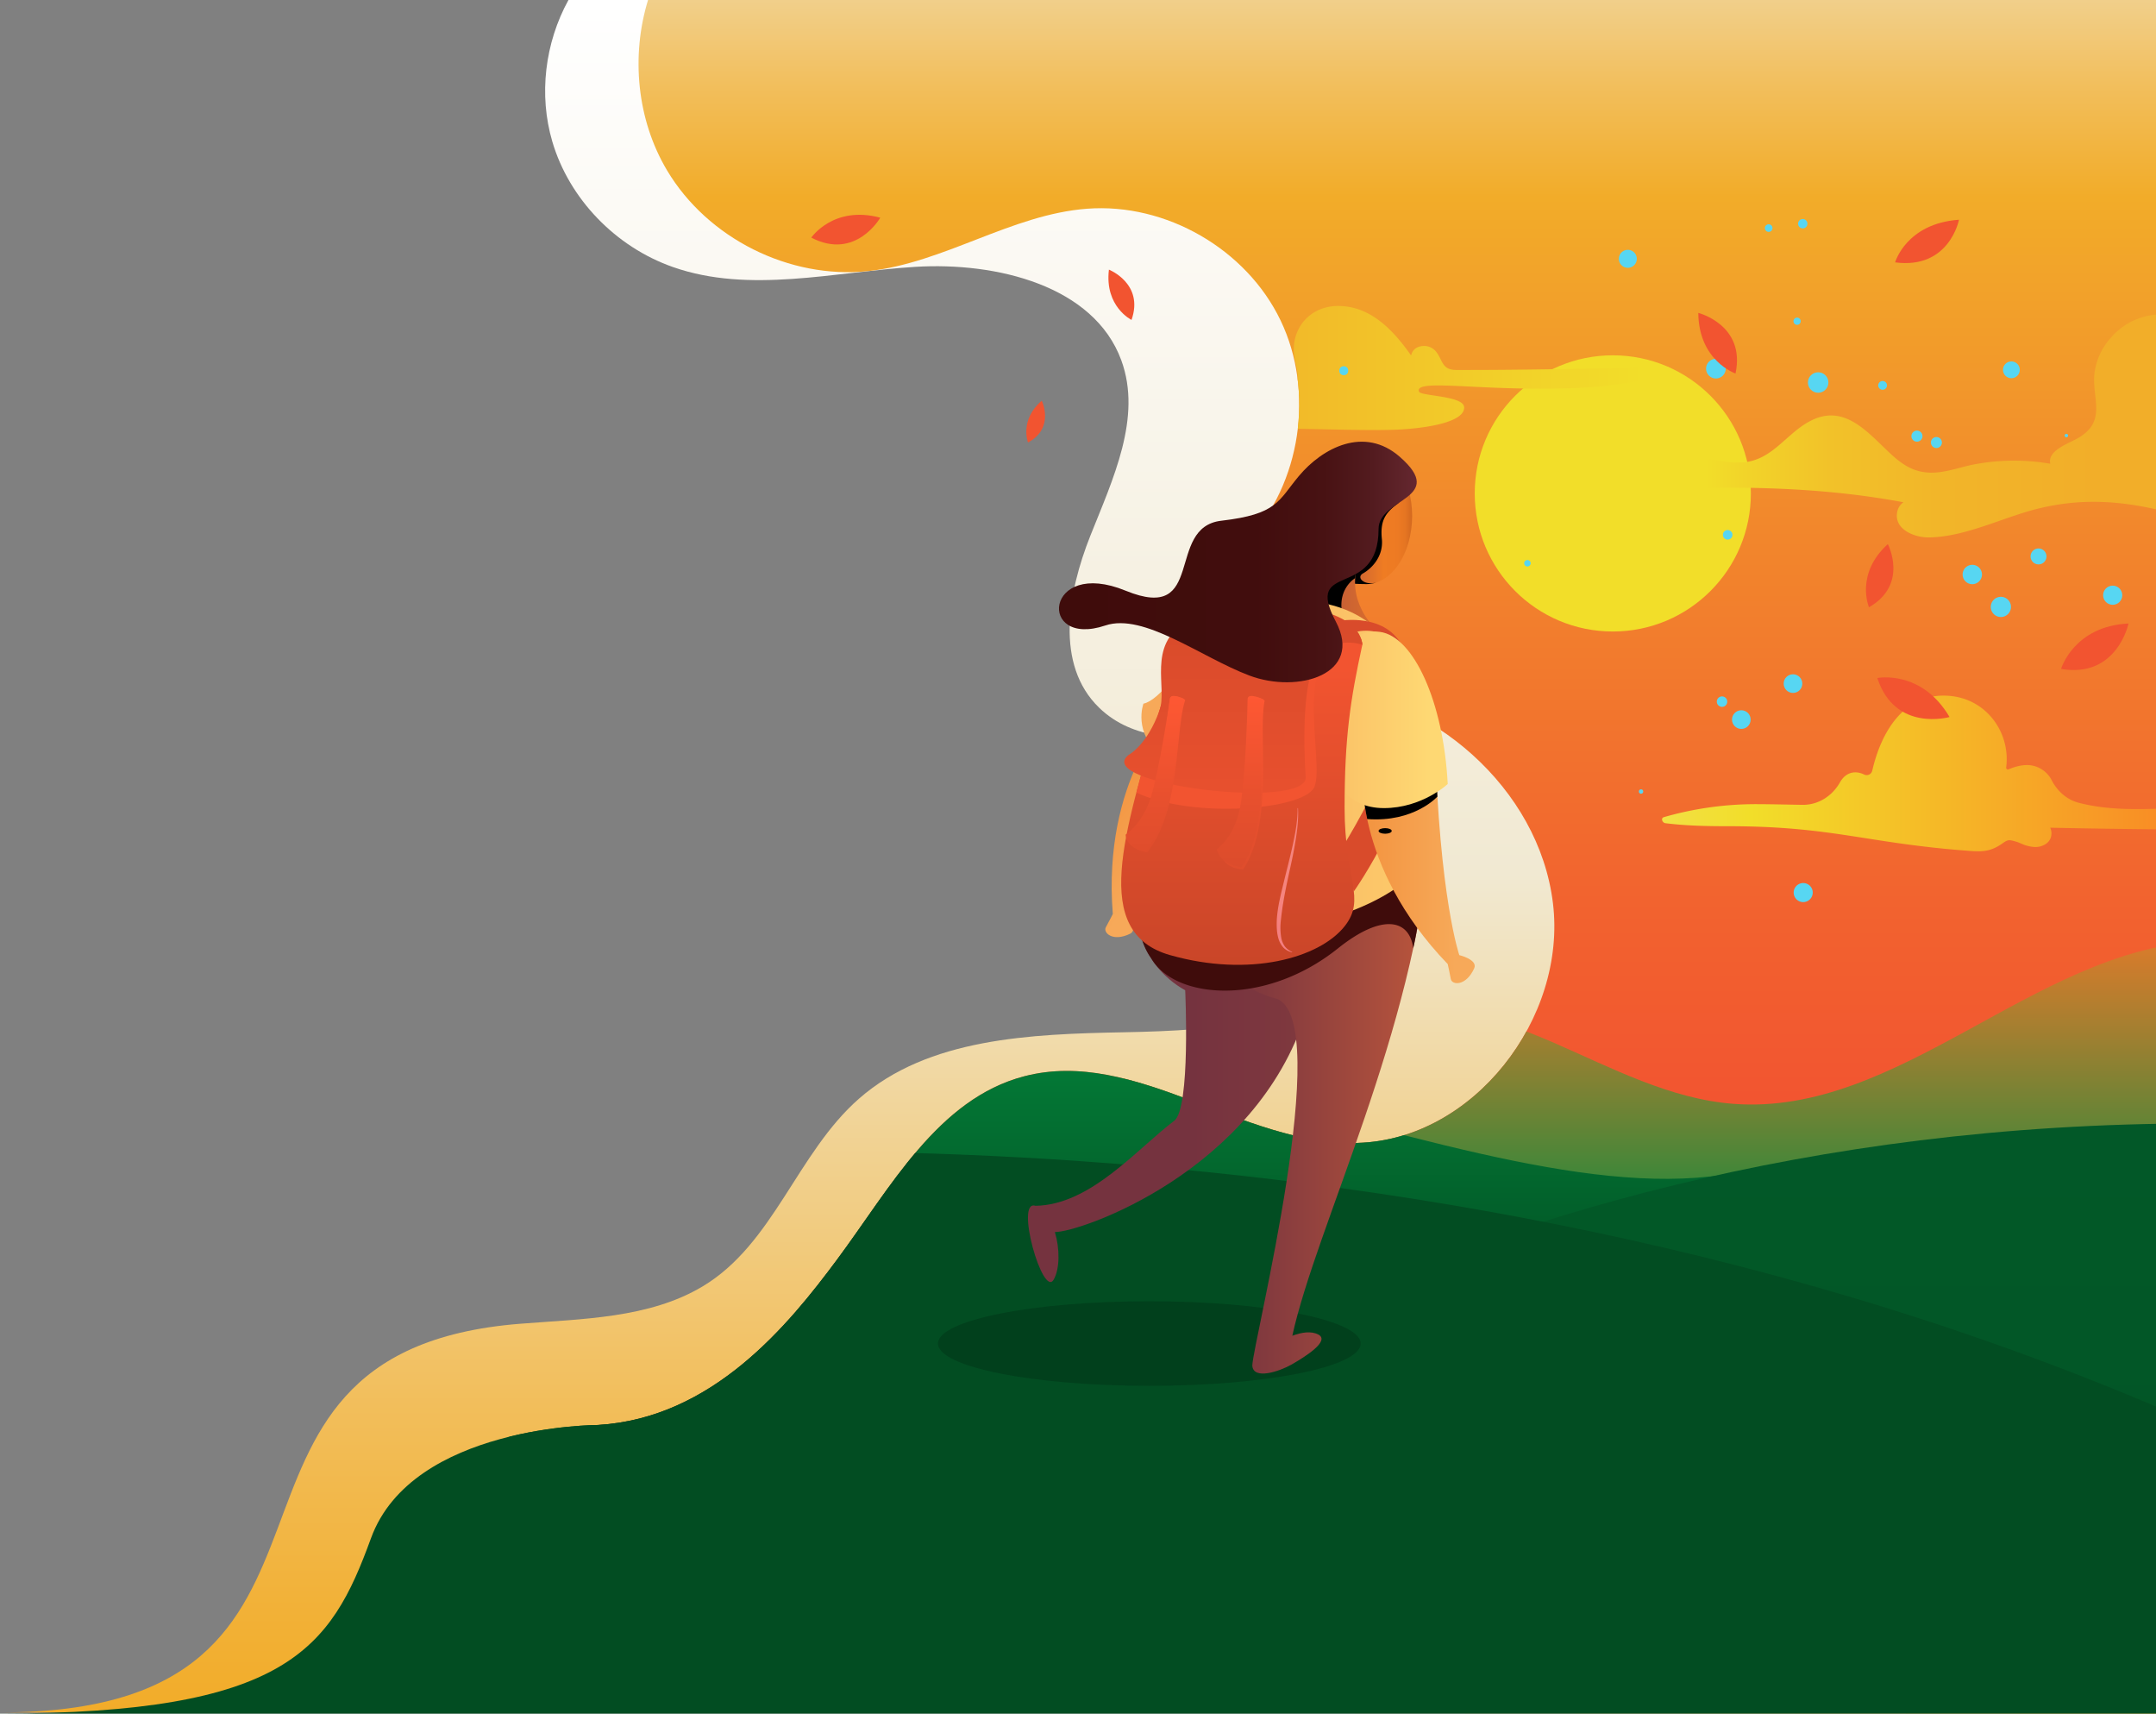 <svg class="hero-illustration" xmlns="http://www.w3.org/2000/svg" viewBox="0 0 1883.06 1496.31" preserveAspectRatio="xMaxYMax meet">
		<rect x="0" y="0" width="1883.06" height="1496.31" fill="#808080" stroke="none"/>
		<defs>
			<style>
				.nona-svg {
					fill: none;
				}
				.nona-svg-1 {
					isolation: isolate;
				}
				.nona-svg-2 {
					fill: url("#nona-svg-id");
				}
				.nona-svg-3 {
					fill: url("#nona-svg-id-1");
				}
				.nona-svg-4 {
					clip-path: url("#nona-svg-id-2");
				}
				.nona-svg-5 {
					fill: #f2de29;
				}
				.nona-svg-6 {
					fill: url("#nona-svg-id-3");
				}
				.nona-svg-7 {
					fill: url("#nona-svg-id-4");
				}
				.nona-svg-8 {
					fill: url("#nona-svg-id-5");
				}
				.nona-svg-9 {
					fill: url("#nona-svg-id-6");
				}
				.nona-svg-10 {
					fill: url("#nona-svg-id-7");
				}
				.nona-svg-11 {
					fill: url("#nona-svg-id-8");
				}
				.nona-svg-12 {
					fill: #024d22;
				}
				.nona-svg-13 {
					fill: #01401c;
				}
				.nona-svg-14 {
					fill: #57d6f2;
				}
				.nona-svg-15 {
					fill: url("#nona-svg-id-9");
				}
				.nona-svg-16 {
					fill: #b5533c;
				}
				.nona-svg-17 {
					fill: url("#nona-svg-id-10");
				}
				.nona-svg-18 {
					fill: url("#nona-svg-id-11");
				}
				.nona-svg-19 {
					fill: url("#nona-svg-id-12");
				}
				.nona-svg-20 {
					fill: url("#nona-svg-id-13");
				}
				.nona-svg-21 {
					fill: url("#nona-svg-id-14");
				}
				.nona-svg-22 {
					fill: #3f0c0b;
				}
				.nona-svg-23 {
					fill: url("#nona-svg-id-15");
				}
				.nona-svg-24 {
					fill: #d94b2b;
				}
				.nona-svg-25 {
					fill: url("#nona-svg-id-16");
				}
				.nona-svg-26 {
					fill: url("#nona-svg-id-17");
				}
				.nona-svg-27 {
					fill: url("#nona-svg-id-18");
				}
				.nona-svg-28 {
					fill: #f25430;
				}
				.nona-svg-29 {
					fill: url("#nona-svg-id-19");
				}
				.nona-svg-30 {
					fill: url("#nona-svg-id-20");
				}
				.nona-svg-31,
				.nona-svg-32 {
					mix-blend-mode: multiply;
				}
				.nona-svg-31 {
					fill: url("#nona-svg-id-21");
				}
				.nona-svg-32 {
					fill: url("#nona-svg-id-22");
				}
				.nona-svg-32 {
					fill: url("#nona-svg-id-23");
				}
				.nona-svg-33 {
					fill: url("#nona-svg-id-24");
				}
				.nona-svg-34 {
					fill: url("#nona-svg-id-25");
				}
			</style>
			<linearGradient id="nona-svg-id" x1="960" y1="1496.31" x2="960" gradientUnits="userSpaceOnUse"><stop offset="0" stop-color="#f2ac29"/><stop offset="0.06" stop-color="#f2b137"/><stop offset="0.18" stop-color="#f2be5b"/><stop offset="0.34" stop-color="#f1d395"/><stop offset="0.49" stop-color="#f1e9d2"/><stop offset="0.73" stop-color="#f8f4e9"/><stop offset="1" stop-color="#fff"/></linearGradient>
			<linearGradient id="nona-svg-id-1" x1="1221.06" y1="1080.54" x2="1221.06" y2="-275.08" gradientUnits="userSpaceOnUse"><stop offset="0.08" stop-color="#f25430"/><stop offset="0.21" stop-color="#f2622f"/><stop offset="0.45" stop-color="#f2862c"/><stop offset="0.67" stop-color="#f2ac29"/><stop offset="0.69" stop-color="#f2b137"/><stop offset="0.74" stop-color="#f2be5b"/><stop offset="0.81" stop-color="#f1d395"/><stop offset="0.87" stop-color="#f1e9d2"/></linearGradient>
			<clipPath id="nona-svg-id-2"><path
				class="nona-svg"
				d="M1919.87,0H566C551,49,556.25,104.54,582.58,148.73c35.4,59.43,106.9,95.24,175.69,88,66.16-7,124.92-49.47,191.25-54.48,68.86-5.2,139,35.24,168.9,97.46s17.87,142.23-29.14,192.82c-20.64,22.21-49.47,44.76-45.56,74.83,2.75,21.12,22.08,36.73,42.41,43.08s42.06,5.68,63.26,7.64C1250.33,607.39,1344,688,1356.34,788.57S1287,995.18,1185.66,998c-100.29,2.74-194.09-83.59-291.15-58.18C819,959.53,777.57,1037.4,731,1100c-42.59,57.3-108.7,138.37-208.78,144.28,0,0-162.24,0-198.24,99-35.2,96.81-73.57,153-324,153q960,0,1920,1l-.13-253Z"/></clipPath>
			<linearGradient id="nona-svg-id-3" x1="808.67" y1="675.37" x2="2008.9" y2="675.37" gradientUnits="userSpaceOnUse"><stop offset="0.19" stop-color="#f1e9d2"/><stop offset="0.32" stop-color="#f1e6a1"/><stop offset="0.6" stop-color="#f2de29"/><stop offset="0.91" stop-color="#f98a25"/></linearGradient>
			<linearGradient id="nona-svg-id-4" x1="1299.25" y1="371.88" x2="2130.09" y2="371.88" gradientUnits="userSpaceOnUse"><stop offset="0.23" stop-color="#f2de29"/><stop offset="0.27" stop-color="#f2d429"/><stop offset="0.36" stop-color="#f2c229"/><stop offset="0.48" stop-color="#f2b529"/><stop offset="0.64" stop-color="#f2ae29"/><stop offset="1" stop-color="#f2ac29"/></linearGradient>
			<linearGradient id="nona-svg-id-5" x1="554.7" y1="321.34" x2="1434.63" y2="321.34" gradientUnits="userSpaceOnUse"><stop offset="0" stop-color="#f27929"/><stop offset="0.5" stop-color="#f2aa29"/><stop offset="1" stop-color="#f2de29"/></linearGradient>
			<linearGradient id="nona-svg-id-6" x1="1450.5" y1="1255.46" x2="1450.5" y2="730.95" gradientUnits="userSpaceOnUse"><stop offset="0" stop-color="#4c6c73"/><stop offset="0.08" stop-color="#357662"/><stop offset="0.22" stop-color="#118648"/><stop offset="0.3" stop-color="#038c3e"/><stop offset="0.46" stop-color="#4b8638"/><stop offset="0.68" stop-color="#a47f30"/><stop offset="0.83" stop-color="#dc7b2b"/><stop offset="0.9" stop-color="#f27929"/></linearGradient>
			<linearGradient id="nona-svg-id-7" x1="1182.44" y1="1211.26" x2="1182.44" y2="894.46" gradientUnits="userSpaceOnUse"><stop offset="0.17" stop-color="#024d22"/><stop offset="1" stop-color="#038039"/></linearGradient>
			<linearGradient id="nona-svg-id-8" x1="1385.38" y1="1375.24" x2="1385.38" y2="889.89" gradientUnits="userSpaceOnUse"><stop offset="0" stop-color="#024d22"/><stop offset="0.06" stop-color="#024f23"/><stop offset="0.36" stop-color="#025727"/><stop offset="1" stop-color="#025928"/></linearGradient>
			<linearGradient id="nona-svg-id-9" x1="1155.04" y1="450.47" x2="1250.3" y2="450.47" gradientUnits="userSpaceOnUse"><stop offset="0" stop-color="#b5533c"/><stop offset="0.14" stop-color="#be5938"/><stop offset="0.37" stop-color="#d56a2e"/><stop offset="0.56" stop-color="#ef7c23"/><stop offset="0.69" stop-color="#ed7a23"/><stop offset="0.76" stop-color="#e57522"/><stop offset="0.81" stop-color="#d76b20"/><stop offset="0.86" stop-color="#c45d1d"/><stop offset="0.9" stop-color="#ab4a1a"/><stop offset="0.94" stop-color="#8c3416"/><stop offset="0.98" stop-color="#681a11"/><stop offset="1" stop-color="#4f080e"/></linearGradient>
			<linearGradient id="nona-svg-id-10" x1="1134.34" y1="509.94" x2="1227.97" y2="509.94" gradientUnits="userSpaceOnUse"><stop offset="0" stop-color="#b5533c"/><stop offset="0.27" stop-color="#c05b37"/><stop offset="0.74" stop-color="#dd6f2b"/><stop offset="1" stop-color="#ef7c23"/></linearGradient>
			<linearGradient id="nona-svg-id-11" x1="-114.13" y1="1107.54" x2="-302.66" y2="1107.54" gradientTransform="translate(1823.92 -49.56) rotate(39.38)" gradientUnits="userSpaceOnUse"><stop offset="0" stop-color="#f7a959"/><stop offset="0.06" stop-color="#f6a655"/><stop offset="0.67" stop-color="#f18731"/><stop offset="1" stop-color="#ef7c23"/></linearGradient>
			<linearGradient id="nona-svg-id-12" x1="1330.41" y1="605.03" x2="1052.4" y2="605.03" gradientTransform="translate(21.84 -8.13) rotate(0.49)" gradientUnits="userSpaceOnUse"><stop offset="0" stop-color="#fed873"/><stop offset="0.64" stop-color="#f9b761"/><stop offset="1" stop-color="#f7a959"/></linearGradient>
			<linearGradient id="nona-svg-id-13" x1="1496.56" y1="939.53" x2="1041.03" y2="939.53" gradientUnits="userSpaceOnUse"><stop offset="0" stop-color="#b5533c"/><stop offset="0.19" stop-color="#a74c3d"/><stop offset="0.72" stop-color="#833a3e"/><stop offset="1" stop-color="#75333f"/></linearGradient><linearGradient id="nona-svg-id-14" x1="1233.71" y1="965.74" x2="1054.91" y2="965.74" href="#nona-svg-id-13"/>
			<linearGradient id="nona-svg-id-15" x1="1347.97" y1="668.36" x2="951.35" y2="668.36" gradientUnits="userSpaceOnUse"><stop offset="0" stop-color="#fed873"/><stop offset="0.32" stop-color="#fcc86a"/><stop offset="1" stop-color="#f7a959"/></linearGradient><linearGradient id="nona-svg-id-16" x1="1271.12" y1="751.78" x2="1078.74" y2="751.78" gradientTransform="matrix(1, 0, 0, 1, 0, 0)" href="#nona-svg-id-11"/><linearGradient id="nona-svg-id-17" x1="1247.6" y1="628.53" x2="1055.95" y2="628.53" gradientTransform="matrix(1, 0, 0, 1, 0, 0)" href="#nona-svg-id-12"/>
			<linearGradient id="nona-svg-id-18" x1="1084.55" y1="1021.86" x2="1084.55" y2="583.9" gradientUnits="userSpaceOnUse"><stop offset="0" stop-color="#b33e24"/><stop offset="0.3" stop-color="#c24327"/><stop offset="0.89" stop-color="#ea512e"/><stop offset="1" stop-color="#f25430"/></linearGradient>
			<linearGradient id="nona-svg-id-19" x1="1085.9" y1="548.86" x2="1085.9" y2="865.32" gradientUnits="userSpaceOnUse"><stop offset="0" stop-color="#d94b2b"/><stop offset="0.46" stop-color="#e8502e"/><stop offset="1" stop-color="#ff5833"/></linearGradient>
			<linearGradient id="nona-svg-id-20" x1="1124.44" y1="777.19" x2="1124.44" y2="1122.5" gradientUnits="userSpaceOnUse"><stop offset="0" stop-color="#f5847e"/><stop offset="0.36" stop-color="#f37584"/><stop offset="1" stop-color="#ef5193"/></linearGradient><linearGradient id="nona-svg-id-21" x1="1057.91" y1="976.68" x2="1057.91" y2="804.29" gradientTransform="matrix(1, -0.1, -0.02, 1.11, 47.58, -182.31)" href="#nona-svg-id-19"/><linearGradient id="nona-svg-id-22" x1="1082.95" y1="795.87" x2="1082.95" y2="604.41" href="#nona-svg-id-19"/>
			<linearGradient id="nona-svg-id-23" x1="777.86" y1="798.75" x2="777.86" y2="626.36" gradientTransform="matrix(1, 0, -0.13, 1.01, 318.63, -28.44)" gradientUnits="userSpaceOnUse"><stop offset="0.03" stop-color="#d94b2b"/><stop offset="0.48" stop-color="#e8502e"/><stop offset="1" stop-color="#ff5833"/></linearGradient>
			<linearGradient id="nona-svg-id-24" x1="776.39" y1="797.42" x2="776.39" y2="626.09" gradientTransform="matrix(1, 0, -0.13, 1.01, 318.63, -28.44)" gradientUnits="userSpaceOnUse"><stop offset="0" stop-color="#d94b2b"/><stop offset="0.46" stop-color="#e8502e"/><stop offset="0.99" stop-color="#ff5833"/></linearGradient>
			<linearGradient id="nona-svg-id-25" x1="924.92" y1="490.72" x2="1259.18" y2="490.72" gradientUnits="userSpaceOnUse"><stop offset="0" stop-color="#3f0c0b"/><stop offset="0.51" stop-color="#410d0d"/><stop offset="0.69" stop-color="#481213"/><stop offset="0.82" stop-color="#531b1f"/><stop offset="0.93" stop-color="#64272f"/><stop offset="1" stop-color="#75333f"/></linearGradient>
		</defs>
		<g class="nona-svg-1">
			<g id="e1c17734-8238-419b-8f66-5ae7296f9edc" data-name="Layer 2">
				<g id="f4cf1625-042f-4f6e-96ae-24086ef3340d" data-name="Layer 1"><path
					class="nona-svg-2"
					d="M1919.87,0H496.49c-20.6,37.48-26.13,82.81-14.07,123.72,14.7,49.83,55.1,91.83,105.28,109.44,66.95,23.49,140.6,4.25,211.64-.14s156.1,16.42,180,81.56c18.36,50-7.37,103.8-27.06,153.32s-31,112.51,7.63,150c59.76,58,170.69-3.19,243.43,38.56,30.89,17.73,49.16,52.89,49.29,87.75s-16.53,68.71-41.84,93.41c-57.52,56.14-147.54,62.18-229.06,63.75s-171,4.93-231.5,58c-54.17,47.47-74.53,126.92-136.71,164-46.64,27.81-104.74,28.2-159.26,32.53C144,1180.52,351,1495.31,0,1495.31l1920,1Z"/><path
					class="nona-svg-3"
					d="M1919.87,0H566C551,49,556.25,104.54,582.58,148.73c35.4,59.43,106.9,95.24,175.69,88,66.16-7,124.92-49.47,191.25-54.48,68.86-5.2,139,35.24,168.9,97.46s17.87,142.23-29.14,192.82c-20.64,22.21-49.47,44.76-45.56,74.83,2.75,21.12,22.08,36.73,42.41,43.08s42.06,5.68,63.26,7.64C1250.33,607.39,1344,688,1356.34,788.57S1287,995.18,1185.66,998c-100.29,2.74-194.09-83.59-291.15-58.18C819,959.53,777.57,1037.4,731,1100c-42.59,57.3-108.7,138.37-208.78,144.28H1919.87Z"/>
					<g class="nona-svg-4"><circle class="nona-svg-5" cx="1408.63" cy="430.84" r="120.59"/><path
						class="nona-svg-6"
						d="M1963.6,718.53c-22-13.1-46.4-13.55-71.28-12.63-26.38,1-52,1.52-76.74-4.92-10.55-2.74-18.86-10.32-23.79-20a23.8,23.8,0,0,0-8.9-9.42c-9.15-5.61-19.26-3.66-28.58.21a1.54,1.54,0,0,1-2.1-1.66c3.89-30.2-16.94-59.75-49.46-62.47C1663.21,604.29,1643,639,1635.22,673a5,5,0,0,1-7.12,3.28c-7.16-3.47-15.59-2.55-20.91,6.61l-.13.22c-6.76,12-19,19.86-32.83,19.66-13.26-.2-26.5-.56-39.53-.59a290.78,290.78,0,0,0-81.38,11.32c-3.16.91-1.35,5,1.25,5.31,18,2.26,36.24,2.63,54.45,2.63,92.17,0,120.88,14.94,211.84,21.61,11.6.85,18.57.07,27.86-6.45,4.86-3.41,5.59-3.57,12-1.74,3.2.91,6.14,2.68,9.4,3.55,3.81,1,7.76,1.74,11.67.72,9.83-2.56,11.45-10.7,8.89-16.39,57.37,1.25,114.58,1.73,172,1.79C1966.32,724.56,1966.34,720.16,1963.6,718.53Z"/><path
						class="nona-svg-7"
						d="M1349.5,432.2c104.26-6.18,209.69-13,313,6.38a12.88,12.88,0,0,0-5.35,7.91c-3.6,15.67,15.07,22.91,27.28,22.79,31.43-.3,63.87-17,93.94-24.73,39.18-10,75.22-7.45,114.06,2.43,29.78,7.57,58.9,15,89.82,15.12,32.53.13,64.66-5.8,96.26-13.05,56.21-12.92,112.91-35.74,170.93-36.84,9.06.29,18.13.65,27.2.9,5.25.14,9.71-9.29,3.26-9.73C2274,403.07,2094.12,398,2020,394c-19.65,0-24.91-36.88-57.18-3.13a99.25,99.25,0,0,1,1-16.71c.5-5.93,1.21-11.68,1.07-17.66a94.29,94.29,0,0,0-10.83-42.33c-22.21-41.31-82.15-56.33-113.15-16a56.7,56.7,0,0,0-11.5,27c-2.91,22.33,11.82,42.9-15.34,57.84-8.59,4.73-26,10.72-23.33,21.93a186.36,186.36,0,0,0-66.93.65c-13.35,2.64-26.46,8-40.21,7s-23.1-7.77-32.91-16.9c-19.55-18.22-39.53-43.1-68.8-28.49-21.74,10.84-33.66,34.92-60.15,36.58-21,1.33-41.72-9.07-62.66-3.07-9.1,2.61-16,8.05-23.79,13.13-15.41,10-28.55,10-45.89,6.19-15.58-3.4-29.57-4.73-41.48,7.25C1346.21,429.05,1346.57,432.37,1349.5,432.2Z"/><path
						class="nona-svg-8"
						d="M1456.49,320.48c-61.46,1.22-123,2.71-184.5,2.58-13.43,0-11.71-9.38-18.36-16.72a13.3,13.3,0,0,0-10.77-4.22c-6.25.42-9.47,3.92-10.38,8.29-15.26-21.67-34.82-42.81-63-43.24-27.3-.41-44.49,22.95-38.19,48.4,3.2,12.95,5.45,34.08-15.61,24.77-4-1.79-8.39-4.09-13-3.67s-7.72,3.09-10.8,6.14c-9.16,9.11-15.79,13.52-29.2,14.9-44.91,4.59-90.39,5.6-135.43,8.82-5.73.41-1.59,8.86,3.14,8.66,28.05-1.24,56.11-2.06,84.18-2.85,40.45,1,80.91,1.55,121.38,2.12,26.25.37,52.59,1.45,78.84.89,23-.5,64.51-5.15,64-19.71-.35-10.22-37.81-9.64-39.42-13.67-4.13-10.33,41.94-2.64,102.11-2.64,39.72,0,79.36-1,117-14.77C1461.07,323.63,1458.2,320.44,1456.49,320.48Z"/><path class="nona-svg-9" d="M981,901.94c103.76-65.59,263.18-40.53,375.22,8.19,51.35,22.33,102.39,49.55,157.92,53.75,144,10.89,261.71-132.88,405.87-141.76v502.29H981Z"/><path class="nona-svg-10" d="M444.87,914.62c442-109.27,847.87,164.07,1082.9,106.75,325.69-79.43,392.23,303,392.23,303H444.87Z"/><path class="nona-svg-11" d="M850.76,1324.41S1233.28,981,1920,981v343.44Z"/><rect class="nona-svg-12" y="1244.31" width="1920" height="252"/><path class="nona-svg-12" d="M444.87,1016.75S1212.44,928.66,1920,1244.31H444.87Z"/><ellipse class="nona-svg-13" cx="1003.81" cy="1173.18" rx="184.59" ry="36.93"/><path class="nona-svg-14" d="M1806.27,380.34a1.49,1.49,0,1,1-1.49-1.49A1.49,1.49,0,0,1,1806.27,380.34Z"/><circle class="nona-svg-14" cx="1845.24" cy="519.74" r="8.37"/><path class="nona-svg-14" d="M1756.4,529.94a8.82,8.82,0,1,1-8.81-8.81A8.82,8.82,0,0,1,1756.4,529.94Z"/><circle class="nona-svg-14" cx="1780.46" cy="485.87" r="6.97"/><path class="nona-svg-14" d="M1731.06,501.64a8.45,8.45,0,1,1-8.45-8.44A8.45,8.45,0,0,1,1731.06,501.64Z"/><circle class="nona-svg-14" cx="1566.01" cy="596.92" r="8.14"/><circle class="nona-svg-14" cx="1691.27" cy="386.41" r="4.82"/><circle class="nona-svg-14" cx="1498.68" cy="321.9" r="8.61"/><path class="nona-svg-14" d="M1429.59,226a7.84,7.84,0,1,1-7.84-7.84A7.84,7.84,0,0,1,1429.59,226Z"/><circle class="nona-svg-14" cx="1173.65" cy="323.7" r="3.91"/><path class="nona-svg-14" d="M1226.74,443.32a1.36,1.36,0,1,1-1.36-1.36A1.36,1.36,0,0,1,1226.74,443.32Z"/><path class="nona-svg-14" d="M1336.88,491.83a2.82,2.82,0,1,1-2.82-2.82A2.82,2.82,0,0,1,1336.88,491.83Z"/><circle class="nona-svg-14" cx="1433.3" cy="691.15" r="1.91"/><path class="nona-svg-14" d="M1513.13,467a4.18,4.18,0,1,1-4.17-4.17A4.17,4.17,0,0,1,1513.13,467Z"/><path class="nona-svg-14" d="M1508.59,612.68a4.56,4.56,0,1,1-4.56-4.57A4.56,4.56,0,0,1,1508.59,612.68Z"/><circle class="nona-svg-14" cx="1520.88" cy="628.34" r="8.15"/><path class="nona-svg-14" d="M1583.25,779.39a8.32,8.32,0,1,1-8.32-8.32A8.32,8.32,0,0,1,1583.25,779.39Z"/><circle class="nona-svg-14" cx="1756.75" cy="322.92" r="7.34"/><path class="nona-svg-14" d="M1648.11,336.52a3.83,3.83,0,1,1-3.83-3.83A3.83,3.83,0,0,1,1648.11,336.52Z"/><path class="nona-svg-14" d="M1578.63,195.33a4.09,4.09,0,1,1-4.08-4.08A4.09,4.09,0,0,1,1578.63,195.33Z"/><path class="nona-svg-14" d="M1679.1,380.82a4.83,4.83,0,1,1-4.82-4.82A4.82,4.82,0,0,1,1679.1,380.82Z"/><circle class="nona-svg-14" cx="1587.99" cy="334.01" r="8.95"/><path class="nona-svg-14" d="M1548.1,199.15a3.32,3.32,0,1,1-3.32-3.31A3.32,3.32,0,0,1,1548.1,199.15Z"/><path class="nona-svg-14" d="M1572.74,280.48a3.15,3.15,0,1,1-3.15-3.14A3.15,3.15,0,0,1,1572.74,280.48Z"/></g><path class="nona-svg-15" d="M1233.34,450.47c0,32.87-17.81,59.51-39.78,59.51s-80.93-3.53-63.47-66.8c8.75-31.68,24.72-52.22,63.47-52.22C1215.53,391,1233.34,417.61,1233.34,450.47Z"/><path
						class="e266e20b-d0f6-4fd9-a292-1e8a0efccd52"
						d="M1220.52,440c4.11-3,5.51-12.69,5.67-23.54C1219,401.07,1207.08,391,1193.56,391c-38.75,0-54.72,20.54-63.47,52.22-17.46,63.27,41.5,66.8,63.47,66.8a27.24,27.24,0,0,0,8.56-1.42c-10.53,3-18-4.34-11.65-7.93,7.34-4.11,18-14.59,16.45-30.05S1209.65,448,1220.52,440Z"/><path class="e266e20b-d0f6-4fd9-a292-1e8a0efccd52" d="M1205.26,507.35l.41-.2Z"/><path class="nona-svg-17" d="M1189.85,483.78c-18.36,35.19,8.87,62.39,8.87,62.39l-100-7L1134,474.64S1197.35,469.41,1189.85,483.78Z"/><path class="e266e20b-d0f6-4fd9-a292-1e8a0efccd52" d="M1134,474.64l-31.26,57.24,69.12.92c-2.47-19.71,11.78-28,11.78-28h0a54.29,54.29,0,0,1,6.2-21C1197.35,469.41,1134,474.64,1134,474.64Z"/><path class="nona-svg-18" d="M1022.67,621.56s-60.08,58.82-50.74,176.53c0,0-3.52,7-6.09,11.6s5.89,13.17,21.27,5.61c7.36-3.62-2.65-16.85-2.65-16.85s18-49,101.34-156.32Z"/><path class="e266e20b-d0f6-4fd9-a292-1e8a0efccd52" d="M1007.18,679.63c-.84,1-3.47.25-5.87-1.73s-3.68-4.4-2.84-5.42,3.47-.25,5.87,1.73S1008,678.61,1007.18,679.63Z"/><path class="e266e20b-d0f6-4fd9-a292-1e8a0efccd52" d="M1085.8,642.13l-63.13-20.57s-12.55,12.32-25.28,36.88c29.14,27.9,58.64,23.28,58.64,23.28h0C1064.9,669.52,1074.76,656.35,1085.8,642.13Z"/><path class="nona-svg-19" d="M1069.7,679c41.84-56.7,57.59-116.32,37.72-137.45-37-39.34-80,66.61-108.72,72.88,0,0-9.6,25.09,15.72,45.87S1069.7,679,1069.7,679Z"/><path
						class="nona-svg-20"
						d="M1010.11,759.7c-31.11,32.14-14.35,83.21,25.05,105,0,0,4.86,103-9.57,113.93-33.07,25.07-73.15,73.54-121.25,74.27-18.18-6,6.49,81.18,16,64.39,5.38-9.53,5.35-27,1-41.48,22.23.25,175.5-53.09,219-190.21C1182.44,752.85,1010.11,759.7,1010.11,759.7Z"/><path
						class="nona-svg-21"
						d="M1151.39,1165.29c-6.22-3.22-14.43-2-22.68,1.09,20.9-95.27,107.23-266.94,120.09-434.27H1092.63c-81.82,119,22.45,139.94,22.45,139.94,50.71,19.49-20.76,300.07-21.32,320.3.77,13,23.91,5.08,34.37-.89C1139.76,1184.81,1162.09,1170.83,1151.39,1165.29Z"/><path class="nona-svg-22" d="M1234.33,828c-3.2-25-26.75-31.07-65.8.16-64,51.17-142.94,44.34-163.25,8.3,0,0-26.74-33.41,4.89-76.78h231.38A282.54,282.54,0,0,1,1234.33,828Z"/><path class="nona-svg-23" d="M1132.72,524.69c129.08,0,122.89,175.36,114.55,216.86-11.62,57.89-221.58,121-265,7.1,0,0,62.36-25.87,72.22-105.56C1062.77,576.49,1084.63,524.69,1132.72,524.69Z"/><path class="nona-svg-24" d="M1182.44,778.41s58.18-82,53.2-145.66-19.9-86.38-50.11-81.32l-18.89-8.82s38.7-8.51,56,17.88c32.79,50-51.26,181.06-51.26,181.06Z"/><path class="nona-svg-25" d="M1190.16,669.74s-9.3,85.29,74.29,172.08c0,0,1.77,7.83,2.7,13.09s13.17,6.58,20.41-9.34c3.46-7.62-13-11.57-13-11.57s-17.49-50.34-21.29-188.92Z"/><path class="e266e20b-d0f6-4fd9-a292-1e8a0efccd52" d="M1215.54,725.57c0,1.35-2.57,2.44-5.74,2.44s-5.75-1.09-5.75-2.44,2.57-2.44,5.75-2.44S1215.54,724.22,1215.54,725.57Z"/><path class="e266e20b-d0f6-4fd9-a292-1e8a0efccd52" d="M1253.27,645.08l-63.11,24.66s-1.91,17.84,3.95,45.45c41,3.14,61.32-19.6,61.32-19.6h0C1254.53,680.22,1253.78,663.45,1253.27,645.08Z"/><path class="nona-svg-26" d="M1264.45,684.58c-3.72-71.81-29.9-129-59.26-132.83-54.65-7.07-20,104.36-38.55,127.88,0,0,8.66,26,42.09,26S1264.45,684.58,1264.45,684.58Z"/><path class="nona-svg-27" d="M1189.86,563c-10.34,47.48-15.49,80.43-15.49,142.61s19.08,79.24,0,103.24c-22.11,27.81-83.18,44.81-152.4,25.16-69.79-19.82-40-106-9.27-213.64C1035.09,542.1,1187.85,522.78,1189.86,563Z"/><path class="nona-svg-28" d="M1012.7,620.39c-7.27,25.44-14.41,49.46-20.18,71.64,47.7,23,146.19,15.52,155.41-4.76,10.15-22.33-25.1-134.11,41.93-124.25C1187.85,522.78,1035.09,542.1,1012.7,620.39Z"/><path class="nona-svg-29" d="M1035.35,543.35C1068.57,523,1185.79,519.2,1189.86,563c0,0-22.11-8-37.34,9s-14.19,77.12-12.13,106.53S952,684.8,986,659c0,0,15.76-8.2,26.71-38.62C1019.84,600.56,1001.75,563.92,1035.35,543.35Z"/><path
						class="nona-svg-30"
						d="M1133.66,705.62c.63,11.07-1,22.11-2.89,33s-4.47,21.63-6.73,32.4-4.19,21.59-5.29,32.35a52.6,52.6,0,0,0,.4,16,18.71,18.71,0,0,0,3.11,7.1,15.85,15.85,0,0,0,6.33,4.73l-.1.34a15.59,15.59,0,0,1-7.47-4,20.24,20.24,0,0,1-4.29-7.52c-1.7-5.54-1.78-11.3-1.57-16.89.67-11.23,3.48-22,6.07-32.72s5.44-21.37,7.77-32.12,4.45-21.58,4.3-32.6Z"/><path class="nona-svg-31" d="M1104.55,611.8c-6,29.77,8.35,106.63-18.83,147.37,0,0-16.82-.07-19-13.72,0,0,13.7-11.74,18.47-37.44s5.88-89.55,6-95.85c.08-5.06,8.57-2.77,11.94-1.46A4,4,0,0,1,1104.55,611.8Z"/><path class="nona-svg-32" d="M1103.07,610.5c-6.26,29.43,9.21,105.82-18.64,146.77,0,0-18.92-1.73-21.6-15.72,0,0,15.2-10.48,20.12-35.93s6.71-88.79,6.71-95.12S1103.07,610.5,1103.07,610.5Z"/><path class="nona-svg-32" d="M1035.16,611.36c-8.9,26.64-3.63,95.78-33.15,132.84,0,0-16.74-1.57-17.57-14.23,0,0,14.78-9.48,22-32.52s14.62-81.22,15.33-87c.57-4.62,8.8-1.76,12-.27A3.79,3.79,0,0,1,1035.16,611.36Z"/><path class="nona-svg-33" d="M1033.83,610.23c-8.9,26.64-3.63,95.77-33.15,132.83,0,0-16.74-1.57-17.57-14.22,0,0,14.78-9.49,22-32.52s16-80.35,16.68-86.09S1033.83,610.23,1033.83,610.23Z"/><path
						class="nona-svg-34"
						d="M1222.65,398.94c41.8,36.65-18.6,35.89-18.6,62.87,0,62.94-65.87,27.24-37.41,80.8,24.54,46.18-32.84,63.32-75.45,47.26-42.18-15.91-92.14-55-125.8-43.7-59.58,20-53.13-59.41,17.72-30.39s34.34-55.4,83.61-61.09c49-5.67,49.6-17.31,67.66-38.95C1155.05,391,1191.62,371.72,1222.65,398.94Z"/><path class="nona-svg-28" d="M1632.35,530.28s-12.33-29,16.49-55.17C1648.84,475.11,1667.28,510.31,1632.35,530.28Z"/><path class="nona-svg-28" d="M1800.13,584.11s11-37.32,58.94-39.67C1859.07,544.44,1849.08,592.44,1800.13,584.11Z"/><path class="nona-svg-28" d="M1639.67,592.05s38.49-7.68,63.07,34.05C1702.74,626.1,1655.17,639.67,1639.67,592.05Z"/><path class="nona-svg-28" d="M988.27,279.35s-23.66-11.62-19.73-43.91C968.54,235.44,999.45,247.62,988.27,279.35Z"/><path class="nona-svg-28" d="M897.87,386.39s-7.68-19.6,12-36.49C909.91,349.9,921.54,373.72,897.87,386.39Z"/><path class="nona-svg-28" d="M708.59,207.49s19.31-28.39,60.23-17.41C768.82,190.08,747.46,227.71,708.59,207.49Z"/><path class="nona-svg-28" d="M1515.81,326.13s-32.2-10.95-32.51-52.92C1483.3,273.21,1524.87,283.69,1515.81,326.13Z"/><path class="nona-svg-28" d="M1655.2,229.1s9.61-33.93,55.8-37.24C1711,191.86,1702.64,235.4,1655.2,229.1Z"/></g>
			</g>
		</g>
	</svg>
